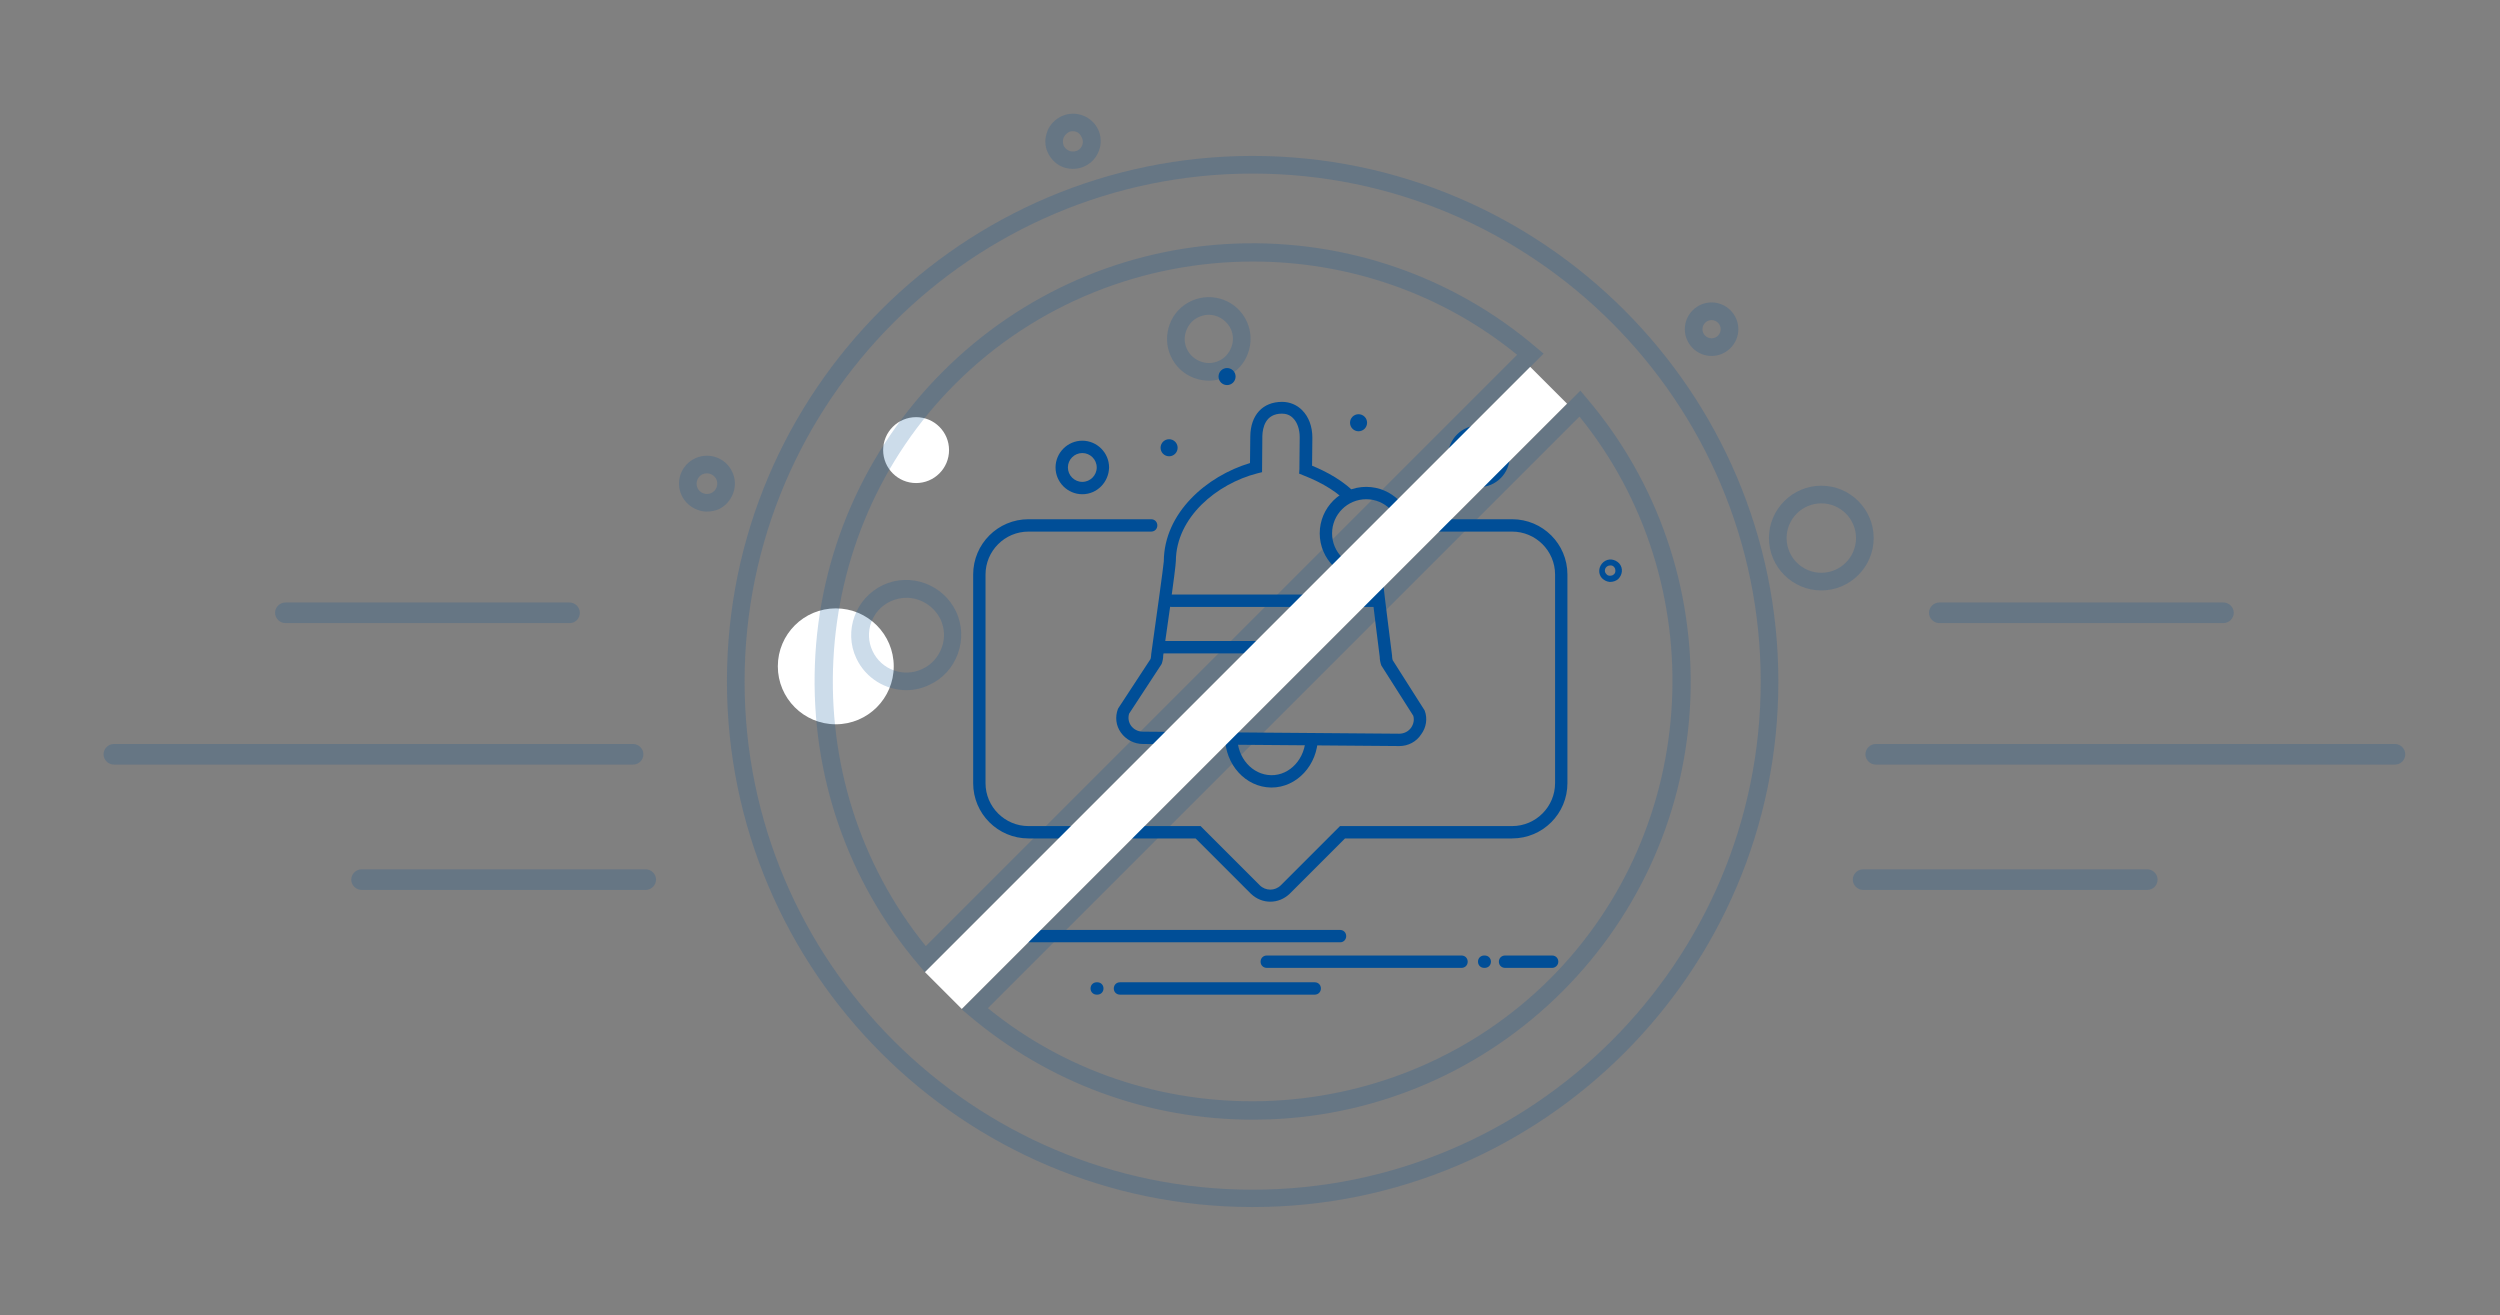 <?xml version="1.0" encoding="utf-8"?>
<!-- Generator: Adobe Illustrator 23.0.1, SVG Export Plug-In . SVG Version: 6.00 Build 0)  -->
<svg version="1.1" id="Layer_1" xmlns="http://www.w3.org/2000/svg" xmlns:xlink="http://www.w3.org/1999/xlink" x="0px" y="0px"
	 viewBox="0 0 849.8 447" style="enable-background:new 0 0 849.8 447;" xml:space="preserve">
<rect x="0" y="0" width="849.8" height="447" fill="#808080" stroke="none"/>
<style type="text/css">
	.st0{fill:#004E97;}
	.st1{opacity:0.2;}
	.st2{fill:#FFFFFF;}
</style>
<g>
	<g>
		<path class="st0" d="M502.7,165.6c-5.8,0-10.5-4.7-10.5-10.5c0-5.8,4.7-10.5,10.5-10.5s10.5,4.7,10.5,10.5
			C513.2,160.9,508.5,165.6,502.7,165.6z M502.7,148.8c-3.5,0-6.3,2.8-6.3,6.3c0,3.5,2.8,6.3,6.3,6.3c3.5,0,6.3-2.8,6.3-6.3
			C509,151.6,506.2,148.8,502.7,148.8z"/>
	</g>
	<g>
		<path class="st0" d="M367.9,168c-5,0-9.1-4.1-9.1-9.1c0-5,4.1-9.1,9.1-9.1c5,0,9.1,4.1,9.1,9.1C376.9,163.9,372.9,168,367.9,168z
			 M367.9,154c-2.7,0-4.9,2.2-4.9,4.9c0,2.7,2.2,4.9,4.9,4.9c2.7,0,4.9-2.2,4.9-4.9C372.8,156.2,370.6,154,367.9,154z"/>
	</g>
	<g>
		<circle class="st0" cx="397.4" cy="152.2" r="2.9"/>
	</g>
	<g>
		<circle class="st0" cx="461.8" cy="143.7" r="2.9"/>
	</g>
	<g>
		<circle class="st0" cx="417.1" cy="128" r="2.9"/>
	</g>
	<g>
		<g>
			<g>
				<path class="st0" d="M475.7,253.6C475.7,253.6,475.7,253.6,475.7,253.6l-87.2-0.7c-3,0-5.8-1.5-7.5-3.9c-1.7-2.4-2-5.3-1-8
					l0.1-0.2l11-16.8c0.1-0.4,0.2-0.9,0.2-1.3l0-0.1l0-0.1c1.6-11.4,4.2-30.1,4.3-31.7c0.1-16.5,14.6-29,29.3-33.4l0.1-9.1
					c0.1-7.2,4.2-11.7,10.8-11.7c0,0,0,0,0,0c2.6,0,5,1,6.8,2.8c2.3,2.3,3.5,5.6,3.5,9.4l-0.1,9.5c4.4,1.8,11.2,5.2,15.4,10.2
					l-3.2,2.7c-2.9-3.5-8.4-7-15.1-9.6l-1.5-0.6l0.1-1.6c0-0.2,0-0.4,0-0.6l0.1-10.2c0-2.6-0.8-5-2.2-6.4c-1-1.1-2.4-1.6-3.8-1.6
					c0,0,0,0,0,0c-5.7,0-6.6,4.8-6.7,7.6l-0.1,12.3l-1.6,0.4c-13.7,3.5-27.6,14.9-27.7,29.8c0,2.1-3.5,26.8-4.3,32.1
					c0,1-0.2,1.9-0.5,2.8l-0.1,0.2l-11,16.8c-0.4,1.4-0.2,2.8,0.6,4c0.9,1.3,2.4,2.1,4.1,2.1l87.1,0.7c0,0,0,0,0,0
					c1.7,0,3.2-0.8,4.1-2.1c0.8-1.2,1.1-2.6,0.7-4l-10.8-17l-0.1-0.2c-0.3-0.9-0.5-1.9-0.5-2.8c-0.2-1.6-2.3-18.2-3.3-26.8l4.2-0.5
					c1,9,3.3,26.7,3.3,26.9l0,0.1l0,0.1c0,0.5,0.1,0.9,0.2,1.3l10.8,17l0.1,0.2c1,2.7,0.5,5.7-1.2,8
					C481.5,252.1,478.7,253.6,475.7,253.6z"/>
			</g>
		</g>
		<g>
			<g>
				<path class="st0" d="M432.2,267.7c0,0-0.1,0-0.1,0c-8.7-0.1-15.7-7.8-15.7-17.3l4.2,0c-0.1,7.2,5.1,13,11.5,13.1
					c6.4,0.1,11.7-5.7,11.7-12.9l4.2,0C447.9,260.1,440.8,267.7,432.2,267.7z"/>
			</g>
		</g>
		<g>
			<g>
				<path class="st0" d="M431.8,306.5c-2.4,0-4.7-0.9-6.6-2.7l-18.8-18.8h-56.8c-10.4,0-18.8-8.4-18.8-18.8v-70.9
					c0-10.4,8.4-18.8,18.8-18.8h41.7c1.2,0,2.1,0.9,2.1,2.1s-0.9,2.1-2.1,2.1h-41.7c-8.1,0-14.6,6.6-14.6,14.6v70.9
					c0,8.1,6.6,14.6,14.6,14.6h58.5l20.1,20.1c2,2,5.2,2,7.2,0l20.1-20.1H514c8.1,0,14.6-6.6,14.6-14.6v-70.9
					c0-8.1-6.6-14.6-14.6-14.6h-25.7c-1.2,0-2.1-0.9-2.1-2.1s0.9-2.1,2.1-2.1H514c10.4,0,18.8,8.4,18.8,18.8v70.9
					c0,10.4-8.4,18.8-18.8,18.8h-56.8l-18.8,18.8C436.5,305.6,434.2,306.5,431.8,306.5z"/>
			</g>
		</g>
		<g>
			<g>
				<g>
					<path class="st0" d="M464.4,169.7c6.4,0,11.6,5.2,11.6,11.6s-5.2,11.6-11.6,11.6s-11.6-5.2-11.6-11.6S458,169.7,464.4,169.7
						 M464.4,165.5c-8.7,0-15.8,7.1-15.8,15.8c0,8.7,7.1,15.8,15.8,15.8s15.8-7.1,15.8-15.8C480.2,172.6,473.1,165.5,464.4,165.5
						L464.4,165.5z"/>
				</g>
			</g>
		</g>
		<g>
			<g>
				<path class="st0" d="M427.2,222.1h-32c-1.2,0-2.1-0.9-2.1-2.1s0.9-2.1,2.1-2.1h32c1.2,0,2.1,0.9,2.1,2.1
					S428.4,222.1,427.2,222.1z"/>
			</g>
		</g>
		<g>
			<g>
				<path class="st0" d="M468.2,206.3h-70c-1.2,0-2.1-0.9-2.1-2.1s0.9-2.1,2.1-2.1h70c1.2,0,2.1,0.9,2.1,2.1
					S469.4,206.3,468.2,206.3z"/>
			</g>
		</g>
	</g>
	<g>
		<path class="st0" d="M455.6,320.3H335.1c-1.2,0-2.1-0.9-2.1-2.1s0.9-2.1,2.1-2.1h120.4c1.2,0,2.1,0.9,2.1,2.1
			S456.7,320.3,455.6,320.3z"/>
	</g>
	<g>
		<path class="st0" d="M496.8,329h-66.2c-1.2,0-2.1-0.9-2.1-2.1s0.9-2.1,2.1-2.1h66.2c1.2,0,2.1,0.9,2.1,2.1S498,329,496.8,329z"/>
	</g>
	<g>
		<path class="st0" d="M527.6,329h-16c-1.2,0-2.1-0.9-2.1-2.1s0.9-2.1,2.1-2.1h16c1.2,0,2.1,0.9,2.1,2.1S528.7,329,527.6,329z"/>
	</g>
	<g>
		<path class="st0" d="M504.7,329h-0.2c-1.2,0-2.1-0.9-2.1-2.1s0.9-2.1,2.1-2.1h0.2c1.2,0,2.1,0.9,2.1,2.1S505.9,329,504.7,329z"/>
	</g>
	<g>
		<g>
			<path class="st0" d="M446.9,338.1h-66.2c-1.2,0-2.1-0.9-2.1-2.1s0.9-2.1,2.1-2.1h66.2c1.2,0,2.1,0.9,2.1,2.1
				S448.1,338.1,446.9,338.1z"/>
		</g>
		<g>
			<path class="st0" d="M373,338.1h-0.2c-1.2,0-2.1-0.9-2.1-2.1s0.9-2.1,2.1-2.1h0.2c1.2,0,2.1,0.9,2.1,2.1S374.2,338.1,373,338.1z"
				/>
		</g>
	</g>
</g>
<g class="st1">
	<g>
		<path class="st0" d="M425.8,410.3c-98.5,0-178.7-80.1-178.7-178.7S327.3,53,425.8,53c98.5,0,178.7,80.1,178.7,178.7
			S524.3,410.3,425.8,410.3z M425.8,59c-95.2,0-172.7,77.5-172.7,172.7s77.5,172.7,172.7,172.7s172.7-77.5,172.7-172.7
			S521,59,425.8,59z"/>
	</g>
</g>
<g>
	<circle class="st2" cx="284.1" cy="226.5" r="19.7"/>
</g>
<g class="st1">
	<g>
		<path class="st0" d="M364.7,57.4c-0.8,0-1.6-0.1-2.4-0.3c-2.4-0.6-4.4-2.2-5.7-4.4c-1.3-2.2-1.6-4.7-0.9-7.1
			c0.6-2.4,2.2-4.4,4.4-5.7c4.5-2.6,10.2-1,12.8,3.4c2.6,4.5,1,10.2-3.4,12.8C368,57,366.4,57.4,364.7,57.4z M364.7,44.6
			c-0.6,0-1.2,0.1-1.7,0.5c-0.8,0.5-1.3,1.2-1.6,2.1c-0.2,0.9-0.1,1.8,0.3,2.6c0.5,0.8,1.2,1.3,2.1,1.6c0.9,0.2,1.8,0.1,2.6-0.3
			c1.6-0.9,2.2-3,1.2-4.6C367,45.2,365.9,44.6,364.7,44.6z"/>
	</g>
</g>
<g class="st1">
	<g>
		<path class="st0" d="M410.9,129.4c-1.2,0-2.5-0.2-3.7-0.5c-3.7-1-6.7-3.3-8.6-6.6c-1.9-3.3-2.4-7.1-1.4-10.8
			c1-3.7,3.3-6.7,6.6-8.6c6.8-3.9,15.5-1.6,19.4,5.2c1.9,3.3,2.4,7.1,1.4,10.8c-1,3.7-3.3,6.7-6.6,8.6
			C415.8,128.7,413.4,129.4,410.9,129.4z M410.9,107c-1.4,0-2.8,0.4-4.1,1.1c-1.9,1.1-3.2,2.9-3.8,5s-0.3,4.3,0.8,6.2
			c1.1,1.9,2.9,3.2,5,3.8c2.1,0.6,4.3,0.3,6.2-0.8l0,0c1.9-1.1,3.2-2.9,3.8-5c0.6-2.1,0.3-4.3-0.8-6.2
			C416.4,108.5,413.7,107,410.9,107z"/>
	</g>
</g>
<g>
	<circle class="st2" cx="311.4" cy="153" r="11.2"/>
</g>
<g class="st1">
	<g>
		<g>
			<path class="st0" d="M619.1,200.7c-9.8,0-17.8-8-17.8-17.8c0-9.8,8-17.8,17.8-17.8s17.8,8,17.8,17.8
				C636.9,192.7,628.9,200.7,619.1,200.7z M619.1,171.1c-6.5,0-11.8,5.3-11.8,11.8s5.3,11.8,11.8,11.8s11.8-5.3,11.8-11.8
				S625.6,171.1,619.1,171.1z"/>
		</g>
	</g>
	<g>
		<g>
			<path class="st0" d="M581.8,121c-5,0-9.1-4.1-9.1-9.1s4.1-9.1,9.1-9.1c5,0,9.1,4.1,9.1,9.1S586.8,121,581.8,121z M581.8,108.8
				c-1.7,0-3.1,1.4-3.1,3.1s1.4,3.1,3.1,3.1s3.1-1.4,3.1-3.1S583.5,108.8,581.8,108.8z"/>
		</g>
	</g>
</g>
<g>
	<g>
		<path class="st0" d="M547.4,197.8c-0.1,0-0.2,0-0.3,0c-1-0.1-1.9-0.6-2.6-1.3c-1.4-1.6-1.1-4,0.5-5.4c0.8-0.7,1.8-1,2.8-0.9
			c1,0.1,1.9,0.6,2.6,1.3c0.7,0.8,1,1.8,0.9,2.8c-0.1,1-0.6,1.9-1.3,2.6l0,0C549.2,197.5,548.3,197.8,547.4,197.8z M547.4,192.2
			c-0.4,0-0.8,0.1-1.2,0.4c-0.8,0.6-0.9,1.8-0.2,2.5c0.3,0.4,0.7,0.6,1.2,0.6c0.5,0,1-0.1,1.3-0.4h0c0.4-0.3,0.6-0.7,0.6-1.2
			c0-0.5-0.1-1-0.4-1.3c-0.3-0.4-0.7-0.6-1.2-0.6C547.5,192.2,547.5,192.2,547.4,192.2z"/>
	</g>
</g>
<g class="st1">
	<g>
		<g>
			<path class="st0" d="M308.1,234.6c-7,0-13.8-4-17-10.8c-4.4-9.3-0.3-20.5,9-24.9c9.3-4.4,20.5-0.3,24.9,9v0
				c2.1,4.5,2.3,9.6,0.6,14.3s-5.1,8.5-9.7,10.6C313.4,234,310.8,234.6,308.1,234.6z M308.1,203.2c-1.8,0-3.6,0.4-5.4,1.2
				c-6.4,3-9.1,10.6-6.1,16.9c3,6.4,10.6,9.1,16.9,6.1c3.1-1.4,5.4-4,6.6-7.2s1-6.6-0.4-9.7C317.4,205.9,312.8,203.2,308.1,203.2z"
				/>
		</g>
	</g>
	<g>
		<g>
			<path class="st0" d="M240.3,173.9c-1.1,0-2.2-0.2-3.2-0.6c-2.4-0.9-4.3-2.6-5.4-4.9c-2.2-4.7-0.2-10.4,4.6-12.6
				c4.7-2.2,10.4-0.2,12.6,4.6c1.1,2.3,1.2,4.9,0.3,7.3s-2.6,4.3-4.9,5.4C243.1,173.6,241.7,173.9,240.3,173.9z M240.3,160.9
				c-0.5,0-1,0.1-1.5,0.3c-1.7,0.8-2.5,2.9-1.7,4.7c0.8,1.7,2.9,2.5,4.7,1.7c0.8-0.4,1.5-1.1,1.8-2c0.3-0.9,0.3-1.8-0.1-2.7
				C242.9,161.7,241.6,160.9,240.3,160.9z"/>
		</g>
	</g>
</g>
<g class="st1">
	<g>
		<path class="st0" d="M193.7,211.8H97c-1.9,0-3.5-1.6-3.5-3.5s1.6-3.5,3.5-3.5h96.6c1.9,0,3.5,1.6,3.5,3.5S195.6,211.8,193.7,211.8
			z"/>
	</g>
</g>
<g class="st1">
	<g>
		<path class="st0" d="M219.5,302.5h-96.6c-1.9,0-3.5-1.6-3.5-3.5s1.6-3.5,3.5-3.5h96.6c1.9,0,3.5,1.6,3.5,3.5
			S221.4,302.5,219.5,302.5z"/>
	</g>
</g>
<g class="st1">
	<g>
		<path class="st0" d="M215.2,259.9H38.7c-1.9,0-3.5-1.6-3.5-3.5c0-1.9,1.6-3.5,3.5-3.5h176.5c1.9,0,3.5,1.6,3.5,3.5
			C218.7,258.4,217.1,259.9,215.2,259.9z"/>
	</g>
</g>
<g>
	<g class="st1">
		<g>
			<path class="st0" d="M755.8,211.8h-96.6c-1.9,0-3.5-1.6-3.5-3.5s1.6-3.5,3.5-3.5h96.6c1.9,0,3.5,1.6,3.5,3.5
				S757.7,211.8,755.8,211.8z"/>
		</g>
	</g>
	<g class="st1">
		<g>
			<path class="st0" d="M729.9,302.5h-96.6c-1.9,0-3.5-1.6-3.5-3.5s1.6-3.5,3.5-3.5h96.6c1.9,0,3.5,1.6,3.5,3.5
				S731.9,302.5,729.9,302.5z"/>
		</g>
	</g>
	<g class="st1">
		<g>
			<path class="st0" d="M814.1,259.9H637.6c-1.9,0-3.5-1.6-3.5-3.5c0-1.9,1.6-3.5,3.5-3.5h176.5c1.9,0,3.5,1.6,3.5,3.5
				C817.6,258.4,816,259.9,814.1,259.9z"/>
		</g>
	</g>
</g>
<g class="st1">
	<g>
		<path class="st0" d="M314.4,330.5l-2.1-2.5c-24.2-28.4-36.7-64.7-35.3-102.1c1.4-37.6,16.9-73,43.5-99.6
			c26.6-26.6,62-42.1,99.6-43.5c37.4-1.4,73.7,11.1,102.1,35.3l2.5,2.1l-2.3,2.3L314.4,330.5z M425.9,88.9
			c-36.8,0-73.6,14-101.2,41.6c-51.5,51.5-55.6,134.8-10,191.1l201-201C489.7,99.4,457.8,88.9,425.9,88.9z"/>
	</g>
	<g>
		<path class="st0" d="M425.8,380.6c-35.4,0-69.4-12.5-96.4-35.4l-2.5-2.1l210.3-210.3l2.1,2.5c24.2,28.4,36.7,64.7,35.3,102.1
			c-1.4,37.6-16.9,73-43.5,99.6c-26.6,26.6-62,42.1-99.6,43.5C429.6,380.5,427.6,380.6,425.8,380.6z M335.8,342.7
			c56.2,45.7,139.5,41.5,191.1-10c51.5-51.5,55.6-134.8,10-191.1L335.8,342.7z"/>
	</g>
</g>
<g>
	
		<rect x="414.7" y="88.4" transform="matrix(0.707 0.707 -0.707 0.707 289.452 -230.989)" class="st2" width="17.7" height="291"/>
</g>
</svg>
